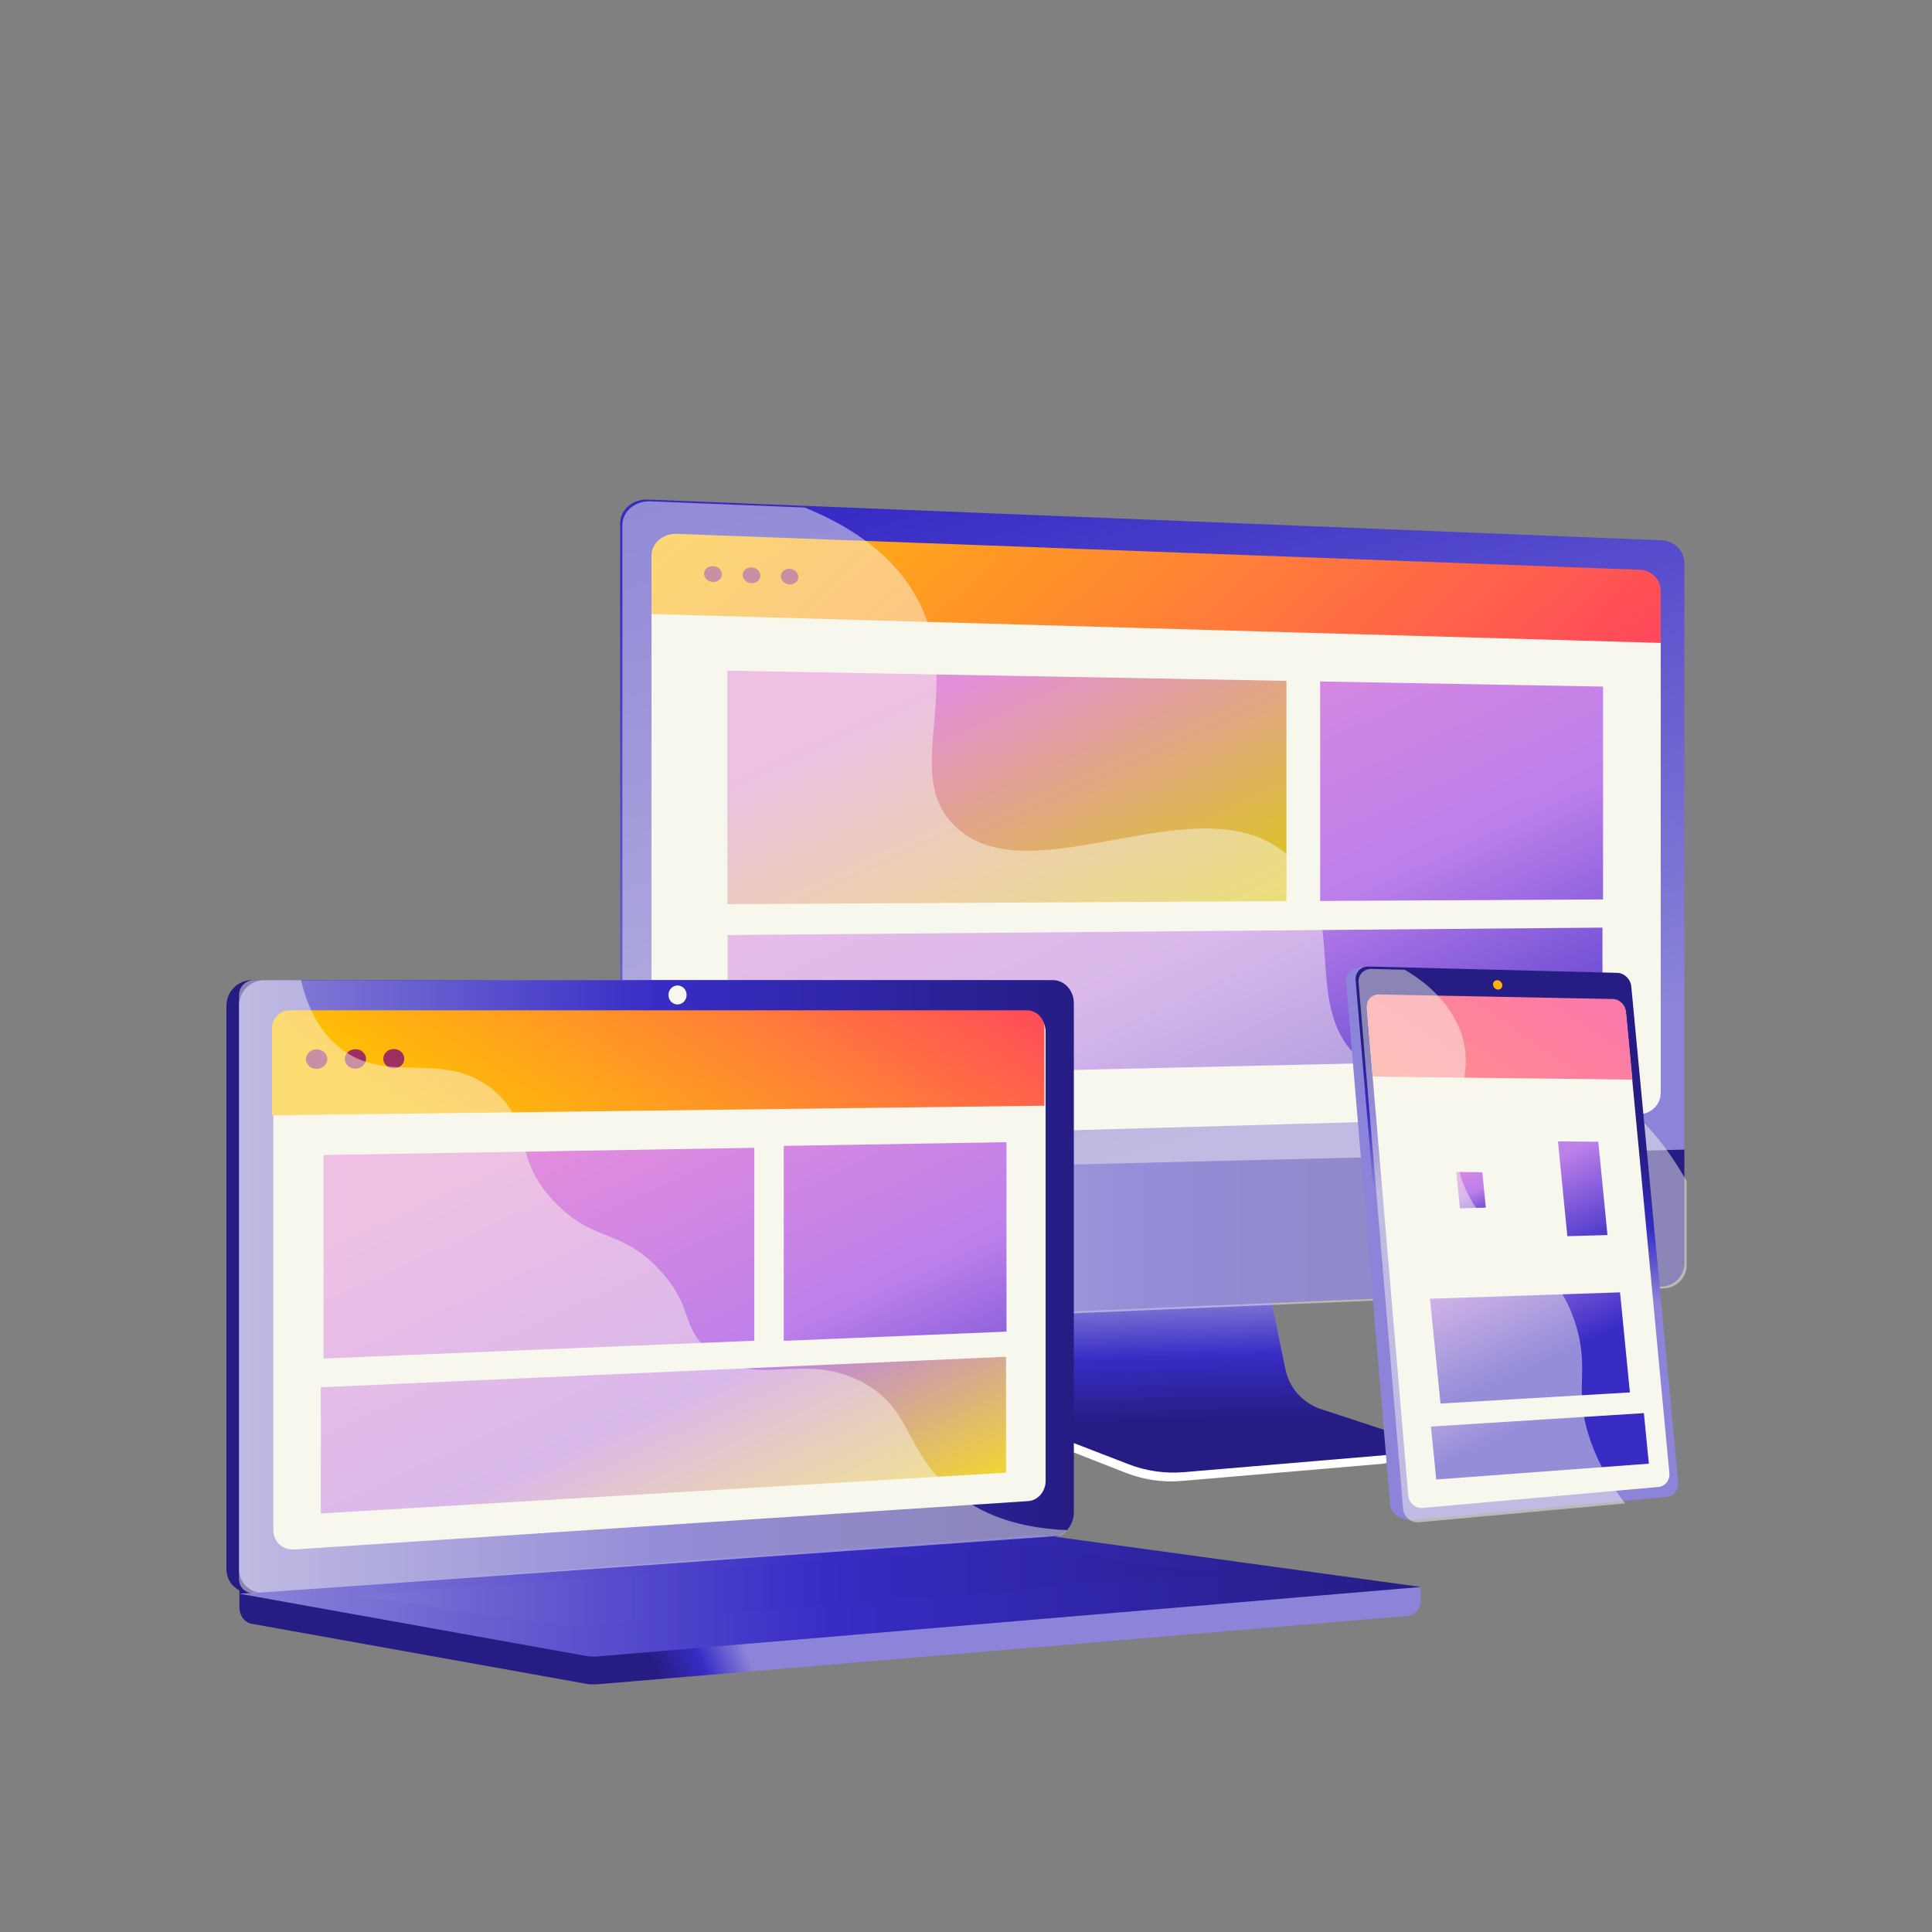 <svg xmlns="http://www.w3.org/2000/svg" viewBox="0 0 512 512" width="512" height="512" preserveAspectRatio="xMidYMid meet" style="width: 100%; height: 100%; transform: translate3d(0px, 0px, 0px);"><rect x="0" y="0" width="512" height="512" fill="#808080" stroke="none"/><defs><clipPath id="__lottie_element_666"><rect width="512" height="512" x="0" y="0"></rect></clipPath><linearGradient id="__lottie_element_670" spreadMethod="pad" gradientUnits="userSpaceOnUse" x1="-6.112" y1="-117.026" x2="0.165" y2="118.353"><stop offset="0%" stop-color="rgb(139,132,216)"></stop><stop offset="50%" stop-color="rgb(56,44,197)"></stop><stop offset="100%" stop-color="rgb(37,29,131)"></stop></linearGradient><linearGradient id="__lottie_element_671" spreadMethod="pad" gradientUnits="userSpaceOnUse" x1="135.519" y1="531.793" x2="-556.155" y2="-1896.524"><stop offset="0%" stop-color="rgb(139,132,216)"></stop><stop offset="50%" stop-color="rgb(56,44,197)"></stop><stop offset="100%" stop-color="rgb(37,29,131)"></stop></linearGradient><linearGradient id="__lottie_element_672" spreadMethod="pad" gradientUnits="userSpaceOnUse" x1="-563.496" y1="-586.982" x2="697.047" y2="766.39"><stop offset="0%" stop-color="rgb(255,197,0)"></stop><stop offset="50%" stop-color="rgb(255,124,58)"></stop><stop offset="100%" stop-color="rgb(255,40,112)"></stop></linearGradient><linearGradient id="__lottie_element_673" spreadMethod="pad" gradientUnits="userSpaceOnUse" x1="-966.481" y1="-0.895" x2="965.248" y2="-0.895"><stop offset="0%" stop-color="rgb(139,132,216)"></stop><stop offset="50%" stop-color="rgb(56,44,197)"></stop><stop offset="100%" stop-color="rgb(37,29,131)"></stop></linearGradient><linearGradient id="__lottie_element_677" spreadMethod="pad" gradientUnits="userSpaceOnUse" x1="-98.088" y1="-201.47" x2="453.991" y2="995.197"><stop offset="0%" stop-color="rgb(227,141,221)"></stop><stop offset="50%" stop-color="rgb(221,204,6)"></stop><stop offset="100%" stop-color="rgb(255,238,0)"></stop></linearGradient><linearGradient id="__lottie_element_681" spreadMethod="pad" gradientUnits="userSpaceOnUse" x1="-221.825" y1="-475.332" x2="287.107" y2="627.812"><stop offset="0%" stop-color="rgb(227,141,221)"></stop><stop offset="50%" stop-color="rgb(188,127,234)"></stop><stop offset="100%" stop-color="rgb(56,44,197)"></stop></linearGradient><linearGradient id="__lottie_element_685" spreadMethod="pad" gradientUnits="userSpaceOnUse" x1="-292.622" y1="-633.539" x2="235.854" y2="511.966"><stop offset="0%" stop-color="rgb(227,141,221)"></stop><stop offset="50%" stop-color="rgb(188,127,234)"></stop><stop offset="100%" stop-color="rgb(56,44,197)"></stop></linearGradient><linearGradient id="__lottie_element_692" spreadMethod="pad" gradientUnits="userSpaceOnUse" x1="-166.934" y1="3.029" x2="-317.598" y2="66.308"><stop offset="0%" stop-color="rgb(139,132,216)"></stop><stop offset="50%" stop-color="rgb(56,44,197)"></stop><stop offset="100%" stop-color="rgb(37,29,131)"></stop></linearGradient><linearGradient id="__lottie_element_696" spreadMethod="pad" gradientUnits="userSpaceOnUse" x1="-30.388" y1="-37.514" x2="-193.898" y2="31.16"><stop offset="0%" stop-color="rgb(139,132,216)"></stop><stop offset="50%" stop-color="rgb(56,44,197)"></stop><stop offset="100%" stop-color="rgb(37,29,131)"></stop></linearGradient><linearGradient id="__lottie_element_700" spreadMethod="pad" gradientUnits="userSpaceOnUse" x1="-758.201" y1="-0.514" x2="757.089" y2="-0.514"><stop offset="0%" stop-color="rgb(139,132,216)"></stop><stop offset="50%" stop-color="rgb(56,44,197)"></stop><stop offset="100%" stop-color="rgb(37,29,131)"></stop></linearGradient><linearGradient id="__lottie_element_710" spreadMethod="pad" gradientUnits="userSpaceOnUse" x1="-1072.934" y1="-0.862" x2="1071.822" y2="-0.862"><stop offset="0%" stop-color="rgb(139,132,216)"></stop><stop offset="50%" stop-color="rgb(56,44,197)"></stop><stop offset="100%" stop-color="rgb(37,29,131)"></stop></linearGradient><linearGradient id="__lottie_element_714" spreadMethod="pad" gradientUnits="userSpaceOnUse" x1="-786.61" y1="-0.29" x2="784.839" y2="-0.29"><stop offset="0%" stop-color="rgb(139,132,216)"></stop><stop offset="50%" stop-color="rgb(56,44,197)"></stop><stop offset="100%" stop-color="rgb(37,29,131)"></stop></linearGradient><linearGradient id="__lottie_element_718" spreadMethod="pad" gradientUnits="userSpaceOnUse" x1="-175.698" y1="278.867" x2="352.506" y2="-553.944"><stop offset="0%" stop-color="rgb(255,197,0)"></stop><stop offset="50%" stop-color="rgb(255,124,58)"></stop><stop offset="100%" stop-color="rgb(255,40,112)"></stop></linearGradient><linearGradient id="__lottie_element_722" spreadMethod="pad" gradientUnits="userSpaceOnUse" x1="-78.317" y1="-169.216" x2="362.27" y2="785.783"><stop offset="0%" stop-color="rgb(227,141,221)"></stop><stop offset="50%" stop-color="rgb(188,127,234)"></stop><stop offset="100%" stop-color="rgb(56,44,197)"></stop></linearGradient><linearGradient id="__lottie_element_726" spreadMethod="pad" gradientUnits="userSpaceOnUse" x1="-183.587" y1="-397.091" x2="237.766" y2="516.218"><stop offset="0%" stop-color="rgb(227,141,221)"></stop><stop offset="50%" stop-color="rgb(188,127,234)"></stop><stop offset="100%" stop-color="rgb(56,44,197)"></stop></linearGradient><linearGradient id="__lottie_element_730" spreadMethod="pad" gradientUnits="userSpaceOnUse" x1="-223.84" y1="-483.836" x2="179.319" y2="390.039"><stop offset="0%" stop-color="rgb(227,141,221)"></stop><stop offset="50%" stop-color="rgb(188,127,234)"></stop><stop offset="100%" stop-color="rgb(255,238,0)"></stop></linearGradient><linearGradient id="__lottie_element_737" spreadMethod="pad" gradientUnits="userSpaceOnUse" x1="-72.712" y1="-78.253" x2="543.289" y2="-55.193"><stop offset="0%" stop-color="rgb(139,132,216)"></stop><stop offset="50%" stop-color="rgb(56,44,197)"></stop><stop offset="100%" stop-color="rgb(255,238,0)"></stop></linearGradient><linearGradient id="__lottie_element_738" spreadMethod="pad" gradientUnits="userSpaceOnUse" x1="167.897" y1="74.732" x2="259.838" y2="-153.341"><stop offset="0%" stop-color="rgb(139,132,216)"></stop><stop offset="50%" stop-color="rgb(56,44,197)"></stop><stop offset="100%" stop-color="rgb(37,29,131)"></stop></linearGradient><linearGradient id="__lottie_element_739" spreadMethod="pad" gradientUnits="userSpaceOnUse" x1="-120.008" y1="179.613" x2="184.925" y2="-262.804"><stop offset="0%" stop-color="rgb(255,144,133)"></stop><stop offset="50%" stop-color="rgb(253,128,160)"></stop><stop offset="100%" stop-color="rgb(251,111,187)"></stop></linearGradient><linearGradient id="__lottie_element_740" spreadMethod="pad" gradientUnits="userSpaceOnUse" x1="232.618" y1="-106.107" x2="-324.133" y2="1244.029"><stop offset="0%" stop-color="rgb(255,197,0)"></stop><stop offset="50%" stop-color="rgb(255,124,58)"></stop><stop offset="100%" stop-color="rgb(255,40,112)"></stop></linearGradient><linearGradient id="__lottie_element_744" spreadMethod="pad" gradientUnits="userSpaceOnUse" x1="-664.952" y1="3.792" x2="-418.292" y2="538.442"><stop offset="0%" stop-color="rgb(227,141,221)"></stop><stop offset="50%" stop-color="rgb(188,127,234)"></stop><stop offset="100%" stop-color="rgb(56,44,197)"></stop></linearGradient><linearGradient id="__lottie_element_748" spreadMethod="pad" gradientUnits="userSpaceOnUse" x1="-743.23" y1="-157.239" x2="-463.732" y2="448.59"><stop offset="0%" stop-color="rgb(227,141,221)"></stop><stop offset="50%" stop-color="rgb(188,127,234)"></stop><stop offset="100%" stop-color="rgb(56,44,197)"></stop></linearGradient><linearGradient id="__lottie_element_752" spreadMethod="pad" gradientUnits="userSpaceOnUse" x1="-758.63" y1="-128.174" x2="-562.263" y2="297.465"><stop offset="0%" stop-color="rgb(227,141,221)"></stop><stop offset="50%" stop-color="rgb(188,127,234)"></stop><stop offset="100%" stop-color="rgb(56,44,197)"></stop></linearGradient><linearGradient id="__lottie_element_756" spreadMethod="pad" gradientUnits="userSpaceOnUse" x1="-739.655" y1="-49.624" x2="-609.196" y2="233.153"><stop offset="0%" stop-color="rgb(227,141,221)"></stop><stop offset="50%" stop-color="rgb(188,127,234)"></stop><stop offset="100%" stop-color="rgb(56,44,197)"></stop></linearGradient></defs><g clip-path="url(#__lottie_element_666)"><g transform="matrix(0.146,0,0,0.146,0,0)" opacity="1" style="display: block;"><g opacity="1" transform="matrix(1,0,0,1,2175.006,2474.324)"><path fill="rgb(255,255,255)" fill-opacity="1" d=" M218.845,98.018 C185.68,87.017 160.89,58.869 153.9,24.273 C153.9,24.273 105.629,-214.637 105.629,-214.637 C105.629,-214.637 -307.3,-199.974 -307.3,-199.974 C-307.3,-199.974 -358.12,48.918 -358.12,48.918 C-365.237,83.775 -336.747,118.745 -303.934,131.583 C-303.934,131.583 -131.174,199.178 -131.174,199.178 C-99.042,211.75 -64.501,216.758 -30.172,213.821 C-30.172,213.821 334.933,182.587 334.933,182.587 C345.606,181.674 354.168,173.283 355.41,162.52 C356.652,151.757 364.13,139.672 353.952,136.296 C353.952,136.296 218.845,98.018 218.845,98.018z"></path></g><g opacity="1" transform="matrix(1,0,0,1,2182.112,2461.026)"><path fill="url(#__lottie_element_670)" fill-opacity="1" d=" M215.824,96.785 C182.692,85.922 157.928,58.129 150.945,23.968 C150.945,23.968 102.722,-211.939 102.722,-211.939 C102.722,-211.939 -300.141,-197.445 -300.141,-197.445 C-300.141,-197.445 -350.91,48.318 -350.91,48.318 C-358.02,82.737 -339.208,117.252 -306.428,129.929 C-306.428,129.929 -133.841,196.674 -133.841,196.674 C-101.741,209.088 -67.237,214.033 -32.942,211.133 C-32.942,211.133 331.796,180.291 331.796,180.291 C342.458,179.389 351.011,171.105 352.252,160.477 C353.493,149.849 347.079,139.817 336.911,136.484 C336.911,136.484 215.824,96.785 215.824,96.785z"></path></g><g opacity="1" transform="matrix(1,0,0,1,2091.481,1520.207)"><path fill="url(#__lottie_element_671)" fill-opacity="1" d=" M965.865,573.37 C965.865,573.37 965.865,-497.894 965.865,-497.894 C965.865,-519.861 947.761,-538.561 925.576,-539.453 C925.576,-539.453 -914.875,-613.436 -914.875,-613.436 C-942.881,-614.562 -965.865,-595.21 -965.865,-570.427 C-965.865,-570.427 -965.865,613.483 -965.865,613.483 C-965.865,613.483 965.865,573.37 965.865,573.37z"></path></g><g opacity="1" transform="matrix(1,0,0,1,2098.496,1589.268)"><path fill="rgb(248,247,237)" fill-opacity="1" d=" M-915.955,-482.724 C-915.955,-482.724 -915.955,442.079 -915.955,442.079 C-915.955,465.162 -894.617,483.442 -868.61,482.702 C-868.61,482.702 878.094,433.027 878.094,433.027 C898.941,432.434 915.955,415.106 915.955,394.518 C915.955,394.518 915.955,-430.3 915.955,-430.3 C915.955,-430.3 -915.955,-482.724 -915.955,-482.724z"></path></g><g opacity="1" transform="matrix(1,0,0,1,2098.496,1067.982)"><path fill="url(#__lottie_element_672)" fill-opacity="1" d=" M915.955,98.986 C915.955,98.986 915.955,4.328 915.955,4.328 C915.955,-15.838 899.289,-32.96 878.871,-33.721 C878.871,-33.721 -869.577,-98.95 -869.577,-98.95 C-895.053,-99.9 -915.955,-82.18 -915.955,-59.569 C-915.955,-59.569 -915.955,46.563 -915.955,46.563 C-915.955,46.563 915.955,98.986 915.955,98.986z"></path></g><g opacity="1" transform="matrix(1,0,0,1,0,0)"><g opacity="1" transform="matrix(1,0,0,1,1294.14,1042.01)"><path fill="rgb(157,48,96)" fill-opacity="1" d=" M16.211,0.532 C16.211,8.479 8.969,14.693 0.022,14.41 C-8.938,14.127 -16.211,7.436 -16.211,-0.532 C-16.211,-8.501 -8.938,-14.713 0.022,-14.408 C8.969,-14.104 16.211,-7.415 16.211,0.532z"></path></g><g opacity="1" transform="matrix(1,0,0,1,1364.111,1044.307)"><path fill="rgb(157,48,96)" fill-opacity="1" d=" M16.021,0.526 C16.021,8.427 8.864,14.605 0.022,14.325 C-8.833,14.045 -16.021,7.396 -16.021,-0.526 C-16.021,-8.448 -8.833,-14.625 0.022,-14.324 C8.864,-14.023 16.021,-7.374 16.021,0.526z"></path></g><g opacity="1" transform="matrix(1,0,0,1,1433.266,1046.578)"><path fill="rgb(157,48,96)" fill-opacity="1" d=" M15.835,0.52 C15.835,8.374 8.76,14.518 0.021,14.242 C-8.731,13.965 -15.835,7.356 -15.835,-0.52 C-15.835,-8.395 -8.731,-14.538 0.021,-14.24 C8.76,-13.942 15.835,-7.334 15.835,0.52z"></path></g></g><g opacity="1" transform="matrix(1,0,0,1,2091.481,2249.895)"><path fill="url(#__lottie_element_673)" fill-opacity="1" d=" M-965.865,-116.205 C-965.865,-116.205 -965.865,120.234 -965.865,120.234 C-965.865,145.017 -942.881,164.321 -914.875,163.137 C-914.875,163.137 925.576,85.329 925.576,85.329 C947.761,84.391 965.865,65.654 965.865,43.687 C965.865,43.687 965.865,-163.189 965.865,-163.189 C965.865,-163.189 -965.865,-116.205 -965.865,-116.205z"></path></g></g><g transform="matrix(0.146,0,0,0.146,266.838,208.672)" opacity="1" style="display: block;"><g opacity="1" transform="matrix(1,0,0,1,0,0)"><path fill="url(#__lottie_element_677)" fill-opacity="1" d=" M507.433,206.381 C507.433,206.381 -507.433,211.88 -507.433,211.88 C-507.433,211.88 -507.433,-211.88 -507.433,-211.88 C-507.433,-211.88 507.433,-193.417 507.433,-193.417 C507.433,-193.417 507.433,206.381 507.433,206.381z"></path></g></g><g transform="matrix(0.146,0,0,0.146,387.339,209.676)" opacity="1" style="display: block;"><g opacity="1" transform="matrix(1,0,0,1,0,0)"><path fill="url(#__lottie_element_681)" fill-opacity="1" d=" M256.763,196.413 C256.763,196.413 -256.763,199.196 -256.763,199.196 C-256.763,199.196 -256.763,-199.196 -256.763,-199.196 C-256.763,-199.196 256.763,-189.854 256.763,-189.854 C256.763,-189.854 256.763,196.413 256.763,196.413z"></path></g></g><g transform="matrix(0.146,0,0,0.146,308.754,265.734)" opacity="1" style="display: block;"><g opacity="1" transform="matrix(1,0,0,1,0,0)"><path fill="url(#__lottie_element_685)" fill-opacity="1" d=" M793.967,99.92 C793.967,99.92 -793.967,136.353 -793.967,136.353 C-793.967,136.353 -793.967,-122.853 -793.967,-122.853 C-793.967,-122.853 793.967,-136.353 793.967,-136.353 C793.967,-136.353 793.967,99.92 793.967,99.92z"></path></g></g><g transform="matrix(0.146,0,0,0.146,305.954,242.82)" opacity="0.48" style="mix-blend-mode: soft-light; display: block;"><g opacity="1" transform="matrix(1,0,0,1,0,0)"><path fill="rgb(248,247,237)" fill-opacity="1" d=" M766.521,295.366 C615.361,244.311 490.307,348.452 381.652,266.455 C259.156,174.013 358.166,-3.58 244.856,-108.203 C87.45,-253.543 -227.241,-28.145 -363.917,-165.165 C-457.885,-259.369 -347.038,-410.188 -426.608,-568.838 C-467.065,-649.504 -542.875,-704.497 -634.898,-741.878 C-634.898,-741.878 -914.876,-753.133 -914.876,-753.133 C-942.882,-754.259 -965.865,-734.907 -965.865,-710.124 C-965.865,-710.124 -965.865,473.786 -965.865,473.786 C-965.865,473.786 -965.865,710.225 -965.865,710.225 C-965.865,735.008 -942.882,754.312 -914.876,753.128 C-914.876,753.128 925.575,675.32 925.575,675.32 C947.761,674.382 965.865,655.645 965.865,633.678 C965.865,633.678 965.865,480.81 965.865,480.81 C901.051,366.226 829.502,316.638 766.521,295.366z"></path></g></g><g transform="matrix(0.146,0,0,0.146,220.004,432.124)" opacity="1" style="display: block;"><g opacity="1" transform="matrix(1,0,0,1,0,0)"><path fill="url(#__lottie_element_692)" fill-opacity="1" d=" M1072.378,-79.046 C1072.378,-79.046 -1072.378,-97.725 -1072.378,-97.725 C-1072.378,-97.725 -1072.378,-42.456 -1072.378,-42.456 C-1072.378,-27.455 -1063.023,-14.699 -1050.354,-12.426 C-1050.354,-12.426 -443.881,96.408 -443.881,96.408 C-436.684,97.7 -429.385,98.043 -422.122,97.43 C-422.122,97.43 1049.071,-26.659 1049.071,-26.659 C1062.205,-27.767 1072.378,-40.562 1072.378,-55.974 C1072.378,-55.974 1072.378,-79.046 1072.378,-79.046z"></path></g></g><g transform="matrix(0.146,0,0,0.146,170.626,340.921)" opacity="1" style="display: block;"><g opacity="1" transform="matrix(1,0,0,1,0,0)"><path fill="url(#__lottie_element_696)" fill-opacity="1" d=" M719.499,454.818 C719.499,454.818 -711.227,555.926 -711.227,555.926 C-736.829,557.735 -757.645,538.51 -757.645,512.981 C-757.645,512.981 -757.645,-509.818 -757.645,-509.818 C-757.645,-535.347 -736.829,-556.044 -711.227,-556.044 C-711.227,-556.044 719.499,-556.044 719.499,-556.044 C740.591,-556.044 757.645,-537.335 757.645,-514.257 C757.645,-514.257 757.645,410.335 757.645,410.335 C757.645,433.413 740.591,453.327 719.499,454.818z"></path></g></g><g transform="matrix(0.146,0,0,0.146,173.963,340.921)" opacity="1" style="display: block;"><g opacity="1" transform="matrix(1,0,0,1,0,0)"><path fill="url(#__lottie_element_700)" fill-opacity="1" d=" M719.499,454.818 C719.499,454.818 -711.227,555.926 -711.227,555.926 C-736.83,557.735 -757.645,538.51 -757.645,512.981 C-757.645,512.981 -757.645,-509.818 -757.645,-509.818 C-757.645,-535.347 -736.83,-556.044 -711.227,-556.044 C-711.227,-556.044 719.499,-556.044 719.499,-556.044 C740.592,-556.044 757.645,-537.335 757.645,-514.257 C757.645,-514.257 757.645,410.335 757.645,410.335 C757.645,433.413 740.592,453.327 719.499,454.818z"></path></g></g><g transform="matrix(0.146,0,0,0.146,174.767,339.523)" opacity="1" style="display: block;"><g opacity="1" transform="matrix(1,0,0,1,0,0)"><path fill="rgb(248,247,237)" fill-opacity="1" d=" M669.432,399.191 C669.432,399.191 -663.14,487.017 -663.14,487.017 C-683.974,488.39 -700.905,472.611 -700.905,451.77 C-700.905,451.77 -700.905,-443.692 -700.905,-443.692 C-700.905,-464.533 -683.974,-481.499 -663.14,-481.585 C-663.14,-481.585 669.432,-487.1 669.432,-487.1 C686.832,-487.172 700.905,-471.842 700.905,-452.859 C700.905,-452.859 700.905,362.746 700.905,362.746 C700.905,381.728 686.832,398.045 669.432,399.191z"></path></g></g><g transform="matrix(0.146,0,0,0.146,179.55,263.677)" opacity="1" style="display: block;"><g opacity="1" transform="matrix(1,0,0,1,0,0)"><path fill="rgb(248,247,237)" fill-opacity="1" d=" M16.475,-0.03 C16.475,9.473 9.112,17.199 0.018,17.227 C-9.087,17.255 -16.475,9.556 -16.475,0.031 C-16.475,-9.494 -9.087,-17.22 0.018,-17.227 C9.112,-17.234 16.475,-9.534 16.475,-0.03z"></path></g></g><g transform="matrix(0.146,0,0,0.146,220.004,422.892)" opacity="1" style="display: block;"><g opacity="1" transform="matrix(1,0,0,1,0,0)"><path fill="url(#__lottie_element_710)" fill-opacity="1" d=" M369.067,-110.116 C369.067,-110.116 -1072.378,-3.69 -1072.378,-3.69 C-1072.378,-3.69 -443.881,109.096 -443.881,109.096 C-436.684,110.388 -429.385,110.731 -422.122,110.118 C-422.122,110.118 1072.378,-15.937 1072.378,-15.937 C1072.378,-15.937 391.996,-109.393 391.996,-109.393 C384.387,-110.438 376.713,-110.68 369.067,-110.116z"></path></g></g><g transform="matrix(0.146,0,0,0.146,208.839,420.321)" opacity="0.3" style="mix-blend-mode: multiply; display: block;"><g opacity="1" transform="matrix(1,0,0,1,0,0)" style="mix-blend-mode: multiply;"><path fill="url(#__lottie_element_714)" fill-opacity="1" d=" M-785.724,16.559 C-785.724,16.559 414.321,-73.364 414.321,-73.364 C414.321,-73.364 785.724,-22.76 785.724,-22.76 C785.724,-22.76 -403.983,73.364 -403.983,73.364 C-403.983,73.364 -785.724,16.559 -785.724,16.559z"></path></g></g><g transform="matrix(0.146,0,0,0.146,0,0)" opacity="1" style="display: block;"><g opacity="1" transform="matrix(1,0,0,1,1194.698,1929.133)"><path fill="url(#__lottie_element_718)" fill-opacity="1" d=" M701.069,77.86 C701.069,77.86 -701.069,95.279 -701.069,95.279 C-701.069,95.279 -701.069,-63.119 -701.069,-63.119 C-701.069,-80.88 -686.671,-95.279 -668.91,-95.279 C-668.91,-95.279 668.91,-95.279 668.91,-95.279 C686.671,-95.279 701.069,-80.88 701.069,-63.119 C701.069,-63.119 701.069,77.86 701.069,77.86z"></path></g><g opacity="1" transform="matrix(1,0,0,1,574.728,1922.49)"><path fill="rgb(157,48,96)" fill-opacity="1" d=" M19.431,-0.113 C19.431,9.677 10.749,17.674 0.025,17.749 C-10.714,17.824 -19.431,9.928 -19.431,0.113 C-19.431,-9.702 -10.714,-17.699 0.025,-17.749 C10.749,-17.799 19.431,-9.903 19.431,-0.113z"></path></g><g opacity="1" transform="matrix(1,0,0,1,645.089,1922.081)"><path fill="rgb(157,48,96)" fill-opacity="1" d=" M19.253,-0.112 C19.253,9.633 10.649,17.593 0.024,17.667 C-10.616,17.741 -19.253,9.882 -19.253,0.112 C-19.253,-9.658 -10.616,-17.618 0.024,-17.667 C10.649,-17.716 19.253,-9.857 19.253,-0.112z"></path></g><g opacity="1" transform="matrix(1,0,0,1,714.803,1921.677)"><path fill="rgb(157,48,96)" fill-opacity="1" d=" M19.076,-0.111 C19.076,9.589 10.552,17.513 0.024,17.586 C-10.519,17.66 -19.076,9.836 -19.076,0.111 C-19.076,-9.614 -10.519,-17.537 0.024,-17.586 C10.552,-17.635 19.076,-9.811 19.076,-0.111z"></path></g></g><g transform="matrix(0.144,0,0,0.144,142.821,332.1)" opacity="1" style="display: block;"><g opacity="1" transform="matrix(1,0,0,1,0,0)"><path fill="url(#__lottie_element_722)" fill-opacity="1" d=" M396.373,161.126 C396.373,161.126 -396.373,193.881 -396.373,193.881 C-396.373,193.881 -396.373,-180.588 -396.373,-180.588 C-396.373,-180.588 396.373,-193.881 396.373,-193.881 C396.373,-193.881 396.373,161.126 396.373,161.126z"></path></g></g><g transform="matrix(0.146,0,0,0.146,237.215,329.01)" opacity="1" style="display: block;"><g opacity="1" transform="matrix(1,0,0,1,0,0)"><path fill="url(#__lottie_element_726)" fill-opacity="1" d=" M202.149,163.614 C202.149,163.614 -202.149,180.319 -202.149,180.319 C-202.149,180.319 -202.149,-173.54 -202.149,-173.54 C-202.149,-173.54 202.149,-180.319 202.149,-180.319 C202.149,-180.319 202.149,163.614 202.149,163.614z"></path></g></g><g transform="matrix(0.146,0,0,0.146,175.812,380.319)" opacity="1" style="display: block;"><g opacity="1" transform="matrix(1,0,0,1,0,0)"><path fill="url(#__lottie_element_730)" fill-opacity="1" d=" M621.896,68.161 C621.896,68.161 -621.896,142.218 -621.896,142.218 C-621.896,142.218 -621.896,-86.839 -621.896,-86.839 C-621.896,-86.839 621.896,-142.218 621.896,-142.218 C621.896,-142.218 621.896,68.161 621.896,68.161z"></path></g></g><g transform="matrix(0.146,0,0,0.146,173.055,340.96)" opacity="0.48" style="mix-blend-mode: soft-light; display: block;"><g opacity="1" transform="matrix(1,0,0,1,0,0)" style="mix-blend-mode: soft-light;"><path fill="rgb(248,247,237)" fill-opacity="1" d=" M380.995,174.029 C270.699,114.684 183.973,189.881 100.277,115.688 C49.535,70.707 74.447,37.165 12.01,-30.054 C-57.144,-104.504 -102.167,-79.477 -171.665,-146.483 C-259.541,-231.207 -215.59,-297.125 -291.285,-357.954 C-383.113,-431.749 -482.144,-363.447 -569.558,-434.218 C-607.26,-464.742 -627.946,-509.119 -638.749,-556.314 C-638.749,-556.314 -724.279,-556.314 -724.279,-556.314 C-739.267,-556.314 -751.438,-544.166 -751.438,-529.181 C-751.438,-529.181 -751.438,531.039 -751.438,531.039 C-751.438,546.024 -739.267,557.308 -724.279,556.244 C-724.279,556.244 733.865,452.742 733.865,452.742 C741.021,452.234 747.366,448.056 751.438,441.999 C644.698,438.109 579.122,402.326 537.204,365.335 C455.201,292.97 469.424,221.608 380.995,174.029z"></path></g></g><g transform="matrix(0.146,0,0,0.146,0,0)" opacity="1" style="display: block;"><g opacity="1" transform="matrix(1,0,0,1,2734.573,2256.495)"><path fill="url(#__lottie_element_737)" fill-opacity="1" d=" M206.944,-464.683 C206.944,-464.683 291.345,430.406 291.345,430.406 C292.63,444.036 283.317,456.136 270.613,457.292 C270.613,457.292 -168.929,502.063 -168.929,502.063 C-195.794,503.477 -210.048,489.06 -211.269,474.57 C-211.269,474.57 -291.392,-475.931 -291.392,-475.931 C-292.567,-489.875 -279.241,-502.376 -252.777,-502.156 C-252.777,-502.156 181.803,-489.162 181.803,-489.162 C194.407,-488.841 205.704,-477.828 206.944,-464.683z"></path></g><g opacity="1" transform="matrix(1,0,0,1,2753.438,2256.565)"><path fill="url(#__lottie_element_738)" fill-opacity="1" d=" M207.553,-466.104 C207.553,-466.104 292.739,433.552 292.739,433.552 C294.036,447.253 284.693,459.418 271.94,460.582 C271.94,460.582 -183.661,502.174 -183.661,502.174 C-197.932,503.476 -210.654,492.62 -211.887,478.053 C-211.887,478.053 -292.769,-477.452 -292.769,-477.452 C-293.955,-491.468 -283.333,-502.633 -269.205,-502.271 C-269.205,-502.271 182.303,-490.708 182.303,-490.708 C194.956,-490.384 206.302,-479.315 207.553,-466.104z"></path></g><g opacity="1" transform="matrix(1,0,0,1,2755.63,2272.64)"><path fill="rgb(248,247,237)" fill-opacity="1" d=" M195.733,-433.392 C195.733,-433.392 274.519,401.195 274.519,401.195 C275.727,413.987 266.978,425.324 255.046,426.385 C255.046,426.385 -173.261,464.46 -173.261,464.46 C-186.523,465.639 -198.346,455.514 -199.498,441.963 C-199.498,441.963 -274.545,-441.245 -274.545,-441.245 C-275.656,-454.321 -265.784,-464.804 -252.645,-464.549 C-252.645,-464.549 172.101,-456.292 172.101,-456.292 C183.945,-456.062 194.565,-445.76 195.733,-433.392z"></path></g><g opacity="1" transform="matrix(1,0,0,1,2722.008,1882.387)"><g opacity="1" transform="matrix(1,0,0,1,0,0)"><path fill="url(#__lottie_element_739)" fill-opacity="1" d=" M229.355,-46.139 C228.187,-58.507 217.566,-68.809 205.722,-69.039 C205.722,-69.039 -219.023,-77.296 -219.023,-77.296 C-232.162,-77.551 -242.034,-67.068 -240.922,-53.992 C-240.922,-53.992 -230.235,71.788 -230.235,71.788 C-230.235,71.788 241.008,77.3 241.008,77.3 C241.008,77.3 229.355,-46.139 229.355,-46.139z"></path></g></g><g opacity="1" transform="matrix(1,0,0,1,2718.488,1787.688)"><path fill="url(#__lottie_element_740)" fill-opacity="1" d=" M8.387,0.186 C8.811,4.899 5.405,8.64 0.775,8.541 C-3.86,8.442 -7.964,4.532 -8.387,-0.189 C-8.81,-4.91 -5.393,-8.648 -0.759,-8.54 C3.871,-8.432 7.963,-4.526 8.387,0.186z"></path></g></g><g transform="matrix(0.032,0,0,0.032,389.844,315.413)" opacity="1" style="display: block;"><g opacity="1" transform="matrix(1,0,0,1,0,0)"><path fill="url(#__lottie_element_744)" fill-opacity="1" d=" M122.262,144.463 C122.262,144.463 -92.039,150.6 -92.039,150.6 C-92.039,150.6 -122.262,-150.6 -122.262,-150.6 C-122.262,-150.6 93.148,-148.823 93.148,-148.823 C93.148,-148.823 122.262,144.463 122.262,144.463z"></path></g></g><g transform="matrix(0.086,0,0,0.086,419.435,315.046)" opacity="1" style="display: block;"><g opacity="1" transform="matrix(1,0,0,1,0,0)"><path fill="url(#__lottie_element_748)" fill-opacity="1" d=" M76.284,142.499 C76.284,142.499 -47.338,146.039 -47.338,146.039 C-47.338,146.039 -76.284,-146.039 -76.284,-146.039 C-76.284,-146.039 47.968,-145.014 47.968,-145.014 C47.968,-145.014 76.284,142.499 76.284,142.499z"></path></g></g><g transform="matrix(0.136,0,0,0.136,405.45,357.219)" opacity="1" style="display: block;"><g opacity="1" transform="matrix(1,0,0,1,0,0)"><path fill="url(#__lottie_element_752)" fill-opacity="1" d=" M194.778,86.662 C194.778,86.662 -174.286,108.31 -174.286,108.31 C-174.286,108.31 -194.778,-95.916 -194.778,-95.916 C-194.778,-95.916 175.576,-108.31 175.576,-108.31 C175.576,-108.31 194.778,86.662 194.778,86.662z"></path></g></g><g transform="matrix(0.153,0,0,0.153,408.087,383.287)" opacity="1" style="display: block;"><g opacity="1" transform="matrix(1,0,0,1,0,0)"><path fill="url(#__lottie_element_756)" fill-opacity="1" d=" M188.73,30.063 C188.73,30.063 -179.53,57.473 -179.53,57.473 C-179.53,57.473 -188.73,-34.21 -188.73,-34.21 C-188.73,-34.21 180.109,-57.473 180.109,-57.473 C180.109,-57.473 188.73,30.063 188.73,30.063z"></path></g></g><g transform="matrix(0.146,0,0,0.146,395.359,330.103)" opacity="0.48" style="mix-blend-mode: soft-light; display: block;"><g opacity="1" transform="matrix(1,0,0,1,0,0)"><path fill="rgb(248,247,237)" fill-opacity="1" d=" M153.601,147.811 C109.131,-5.705 -19.585,6.719 -58.672,-132.88 C-90.791,-247.594 -17.558,-304.855 -62.18,-401.292 C-83.198,-446.714 -119.995,-478.429 -158.246,-500.73 C-158.246,-500.73 -218.414,-502.271 -218.414,-502.271 C-232.543,-502.632 -243.165,-491.468 -241.979,-477.452 C-241.979,-477.452 -161.097,478.053 -161.097,478.053 C-159.863,492.62 -147.141,503.476 -132.87,502.174 C-132.87,502.174 242.07,467.946 242.07,467.946 C218.318,437.812 195.708,400.899 179.916,356.576 C146.462,262.683 178.177,232.654 153.601,147.811z"></path></g></g></g></svg>